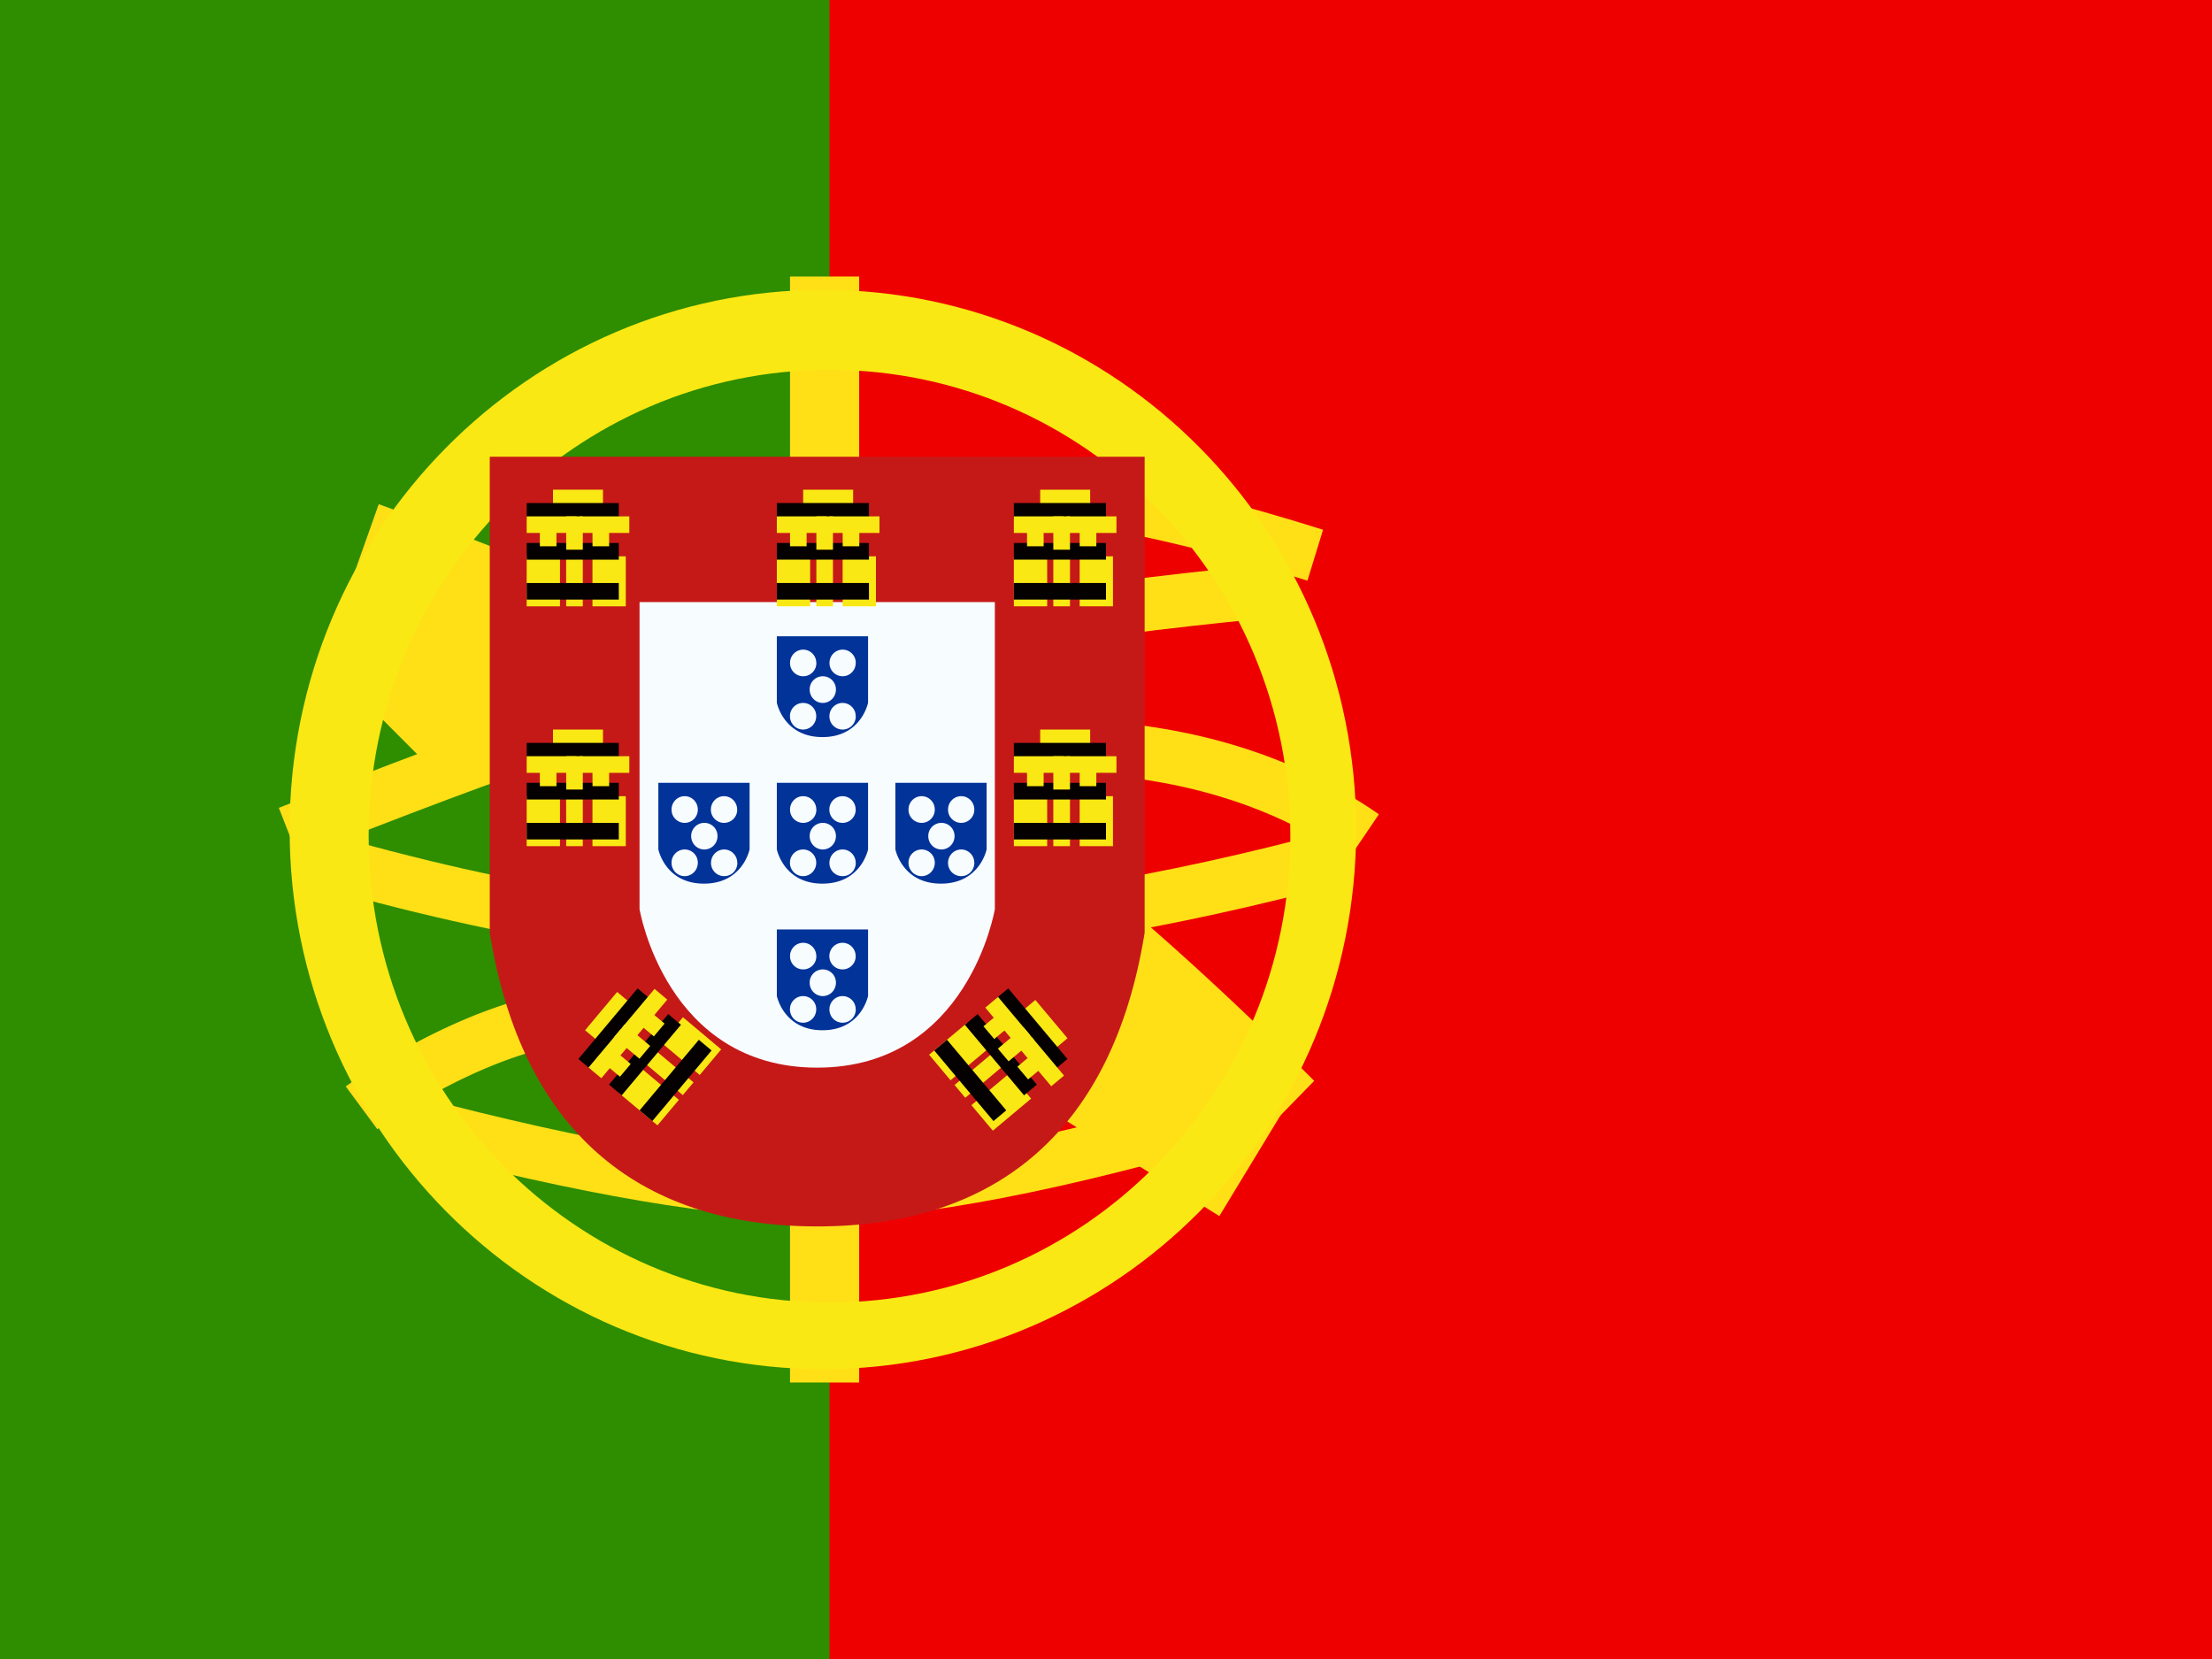 <svg xmlns="http://www.w3.org/2000/svg" width="3em" height="2.25em" viewBox="0 0 32 24"><rect x="0" y="0" width="32" height="24" fill="#333333" stroke="none"/><g fill="none"><path fill="#EF0000" fill-rule="evenodd" d="M8 0h24v24H8z" clip-rule="evenodd"/><path fill="#2F8D00" fill-rule="evenodd" d="M0 0h12v24H0z" clip-rule="evenodd"/><mask id="" width="16" height="16" x="4" y="4" maskUnits="userSpaceOnUse" style="mask-type:luminance"><path fill="#fff" fill-rule="evenodd" d="M11.905 19.807c-4.26 0-7.715-3.495-7.715-7.807s3.454-7.807 7.715-7.807S19.619 7.688 19.619 12s-3.454 7.807-7.714 7.807" clip-rule="evenodd"/></mask><g fill="#FFE017" mask="url(#)"><path fill-rule="evenodd" d="M11.429 4h1v2.699h-1zm0 13.494h1V20h-1z" clip-rule="evenodd"/><path d="m4.314 12.404l-.28-.717q4.627-1.848 6.994-2.384q3.478-.788 7.642-1.167l.068.768q-4.116.374-7.543 1.151c-1.533.347-3.83 1.13-6.88 2.349"/><path d="m19.14 7.664l-.226.736q-3.5-1.103-5.691-.955l-.05-.769q2.349-.156 5.968.988m.807 4.116l-.431.636c-1.19-.826-2.654-1.24-4.404-1.24v-.771q2.849-.001 4.835 1.375"/><path d="m19.302 12.01l.197.745q-3.844 1.042-7.218 1.181q-3.397.14-7.922-1.183l.211-.74q4.417 1.287 7.68 1.153q3.285-.135 7.052-1.155"/><path d="m19.012 15.636l-1.205 1.235c-2.288-2.287-4.303-3.922-6.032-4.904q-2.638-1.5-6.875-3.04l.579-1.633q4.36 1.583 7.135 3.16c1.88 1.068 4.009 2.795 6.398 5.182m-13.554.699l-.456-.618a9 9 0 0 1 1.188-.722c.85-.43 1.703-.7 2.517-.725l.119-.002v.771l-.096.002c-.686.02-1.439.258-2.198.644a8.5 8.5 0 0 0-1.074.65"/><path d="m5.812 16.603l.192-.747c2.54.67 4.498 1.003 5.865 1.003c1.362 0 3.388-.394 6.067-1.183l.213.74c-2.742.808-4.83 1.214-6.28 1.214c-1.444 0-3.46-.343-6.057-1.027m-.99-6.909L6.03 8.462l1.768 1.774l-1.207 1.232z"/><path d="m14.836 15.848l.898-1.478l2.803 1.744l-.897 1.478z"/></g><path fill="#F9E813" fill-rule="evenodd" d="M4.19 12c0 4.312 3.454 7.807 7.715 7.807s7.714-3.495 7.714-7.807s-3.454-7.807-7.714-7.807S4.19 7.688 4.19 12m14.477.096c0 3.727-2.985 6.747-6.667 6.747s-6.667-3.02-6.667-6.747S8.318 5.35 12 5.35s6.667 3.021 6.667 6.747" clip-rule="evenodd"/><path fill="#fff" d="M7.657 7.185v6.261q.618 3.717 4.165 3.717t4.165-3.717v-6.26z"/><path fill="#C51918" d="M7.085 6.607h9.474v6.887l-.008.048c-.458 2.752-2.08 4.2-4.729 4.2s-4.271-1.448-4.729-4.2l-.008-.048z"/><path fill="#F7FCFF" d="M9.252 8.71h5.14v4.442s-.381 2.293-2.57 2.293s-2.57-2.293-2.57-2.293z"/><path fill="#F9E813" fill-rule="evenodd" d="M8 7.084h.723v.482H8z" clip-rule="evenodd"/><path fill="#060101" fill-rule="evenodd" d="M7.619 7.277h1.333v.241H7.62z" clip-rule="evenodd"/><path fill="#F9E813" fill-rule="evenodd" d="M7.619 7.47h.723v.24h-.723zm.762 0h.723v.24H8.38zm-.762.578h.482v.723h-.482zm.952 0h.482v.723h-.482zm-.381 0h.241v.723h-.24z" clip-rule="evenodd"/><path fill="#060101" fill-rule="evenodd" d="M7.619 7.855h1.333v.241H7.62zm0 .579h1.333v.24H7.62z" clip-rule="evenodd"/><path fill="#F9E813" fill-rule="evenodd" d="M7.81 7.663h.24v.24h-.24zm.761 0h.241v.24h-.24zM8.19 7.47h.241v.482h-.24zm3.429-.386h.723v.482h-.723z" clip-rule="evenodd"/><path fill="#060101" fill-rule="evenodd" d="M11.238 7.277h1.333v.241h-1.333z" clip-rule="evenodd"/><path fill="#F9E813" fill-rule="evenodd" d="M11.238 7.47h.723v.24h-.723zm.762 0h.723v.24H12zm-.762.578h.482v.723h-.482zm.952 0h.482v.723h-.482zm-.38 0h.24v.723h-.24z" clip-rule="evenodd"/><path fill="#060101" fill-rule="evenodd" d="M11.238 7.855h1.333v.241h-1.333zm0 .579h1.333v.24h-1.333z" clip-rule="evenodd"/><path fill="#F9E813" fill-rule="evenodd" d="M11.429 7.663h.24v.24h-.24zm.761 0h.241v.24h-.24zm-.38-.193h.24v.482h-.24zm3.238-.386h.723v.482h-.723z" clip-rule="evenodd"/><path fill="#060101" fill-rule="evenodd" d="M14.667 7.277H16v.241h-1.333z" clip-rule="evenodd"/><path fill="#F9E813" fill-rule="evenodd" d="M14.667 7.47h.723v.24h-.723zm.762 0h.722v.24h-.722zm-.762.578h.482v.723h-.482zm.952 0h.482v.723h-.482zm-.381 0h.241v.723h-.241z" clip-rule="evenodd"/><path fill="#060101" fill-rule="evenodd" d="M14.667 7.855H16v.241h-1.333zm0 .579H16v.24h-1.333z" clip-rule="evenodd"/><path fill="#F9E813" fill-rule="evenodd" d="M14.857 7.663h.241v.24h-.24zm.762 0h.241v.24h-.241zm-.381-.193h.241v.482h-.241zm-.19 3.084h.723v.482h-.723z" clip-rule="evenodd"/><path fill="#060101" fill-rule="evenodd" d="M14.667 10.747H16v.241h-1.333z" clip-rule="evenodd"/><path fill="#F9E813" fill-rule="evenodd" d="M14.667 10.94h.723v.24h-.723zm.762 0h.722v.24h-.722zm-.762.578h.482v.723h-.482zm.952 0h.482v.723h-.482zm-.381 0h.241v.723h-.241z" clip-rule="evenodd"/><path fill="#060101" fill-rule="evenodd" d="M14.667 11.325H16v.241h-1.333zm0 .579H16v.24h-1.333z" clip-rule="evenodd"/><path fill="#F9E813" fill-rule="evenodd" d="M14.857 11.133h.241v.24h-.24zm.762 0h.241v.24h-.241zm-.381-.193h.241v.482h-.241zM8 10.554h.723v.482H8z" clip-rule="evenodd"/><path fill="#060101" fill-rule="evenodd" d="M7.619 10.747h1.333v.241H7.62z" clip-rule="evenodd"/><path fill="#F9E813" fill-rule="evenodd" d="M7.619 10.94h.723v.24h-.723zm.762 0h.723v.24H8.38zm-.762.578h.482v.723h-.482zm.952 0h.482v.723h-.482zm-.381 0h.241v.723h-.24z" clip-rule="evenodd"/><path fill="#060101" fill-rule="evenodd" d="M7.619 11.325h1.333v.241H7.62zm0 .579h1.333v.24H7.62z" clip-rule="evenodd"/><path fill="#F9E813" fill-rule="evenodd" d="M7.81 11.133h.24v.24h-.24zm.761 0h.241v.24h-.24zm-.381-.193h.241v.482h-.24zm.274 3.964l.464-.554l.37.31l-.465.554z" clip-rule="evenodd"/><path fill="#060101" fill-rule="evenodd" d="m8.367 15.32l.857-1.022l.184.155l-.857 1.022z" clip-rule="evenodd"/><path fill="#F9E813" fill-rule="evenodd" d="m8.514 15.444l.465-.554l.184.155l-.464.553zm.49-.584l.465-.554l.184.155l-.465.554zm-.047.955l.31-.369l.554.465l-.31.369zm.613-.729l.31-.37l.553.465l-.31.37zm-.245.292l.154-.185l.554.465l-.155.184z" clip-rule="evenodd"/><path fill="#060101" fill-rule="evenodd" d="m8.81 15.691l.857-1.021l.184.155l-.857 1.021zm.443.372l.857-1.021l.184.155l-.857 1.021z" clip-rule="evenodd"/><path fill="#F9E813" fill-rule="evenodd" d="m8.784 15.422l.155-.185l.185.155l-.155.184zm.49-.584l.155-.185l.185.155l-.155.185zm-.393.168l.155-.185l.37.31l-.155.185zm6.097-.54l.465.554l-.37.31l-.464-.554z" clip-rule="evenodd"/><path fill="#060101" fill-rule="evenodd" d="m14.586 14.298l.857 1.022l-.185.155l-.857-1.022z" clip-rule="evenodd"/><path fill="#F9E813" fill-rule="evenodd" d="m14.438 14.422l.465.554l-.185.155l-.464-.554zm.49.584l.465.554l-.185.154l-.465-.553zm-.933-.212l.31.37l-.554.464l-.31-.37zm.612.73l.31.369l-.554.464l-.31-.369zm-.245-.292l.155.184l-.553.465l-.155-.185z" clip-rule="evenodd"/><path fill="#060101" fill-rule="evenodd" d="M14.143 14.67L15 15.691l-.185.155l-.857-1.021zm-.443.372l.857 1.021l-.185.155l-.857-1.021z" clip-rule="evenodd"/><path fill="#F9E813" fill-rule="evenodd" d="m14.413 14.692l.155.185l-.185.154l-.155-.184zm.49.584l.155.184l-.185.155l-.155-.184zm-.097-.416l.154.184l-.369.31l-.155-.184z" clip-rule="evenodd"/><path fill="#013399" fill-rule="evenodd" d="M12.558 9.205h-1.32v.961s.098.497.66.497s.66-.497.66-.497zm-.748.385a.19.19 0 0 1-.191.193a.19.19 0 0 1-.19-.193c0-.106.085-.192.19-.192s.19.086.19.192m-.191.964c.105 0 .19-.086.19-.193a.19.19 0 0 0-.19-.192a.19.19 0 0 0-.19.192c0 .107.085.193.19.193m.762-.193a.19.19 0 0 1-.19.193a.19.19 0 0 1-.191-.193c0-.106.085-.192.19-.192a.19.19 0 0 1 .19.192m-.476-.192c.105 0 .19-.087.19-.193a.19.19 0 0 0-.19-.193a.19.19 0 0 0-.19.193c0 .106.085.193.19.193m.476-.579a.19.19 0 0 1-.19.193A.19.19 0 0 1 12 9.59c0-.106.085-.192.19-.192a.19.19 0 0 1 .19.192m.178 1.735h-1.32v.962s.098.496.66.496s.66-.496.66-.496zm-.748.386a.19.19 0 0 1-.191.193a.19.19 0 0 1-.19-.193c0-.107.085-.193.19-.193s.19.086.19.193m-.191.964c.105 0 .19-.087.19-.193a.19.19 0 0 0-.19-.193a.19.19 0 0 0-.19.193c0 .106.085.193.19.193m.762-.193a.19.19 0 0 1-.19.193a.19.19 0 0 1-.191-.193c0-.106.085-.193.19-.193c.106 0 .19.087.19.193m-.476-.193c.105 0 .19-.086.19-.193a.19.19 0 0 0-.19-.192a.19.19 0 0 0-.19.192c0 .107.085.193.19.193m.476-.578a.19.19 0 0 1-.19.193a.19.19 0 0 1-.191-.193c0-.107.085-.193.19-.193a.19.19 0 0 1 .19.193m1.895-.386h-1.32v.962s.097.496.66.496c.562 0 .66-.496.66-.496zm-.75.386a.19.19 0 0 1-.19.193a.19.19 0 0 1-.19-.193c0-.107.085-.193.19-.193s.19.086.19.193m-.19.964c.105 0 .19-.087.19-.193a.19.19 0 0 0-.19-.193a.19.19 0 0 0-.19.193c0 .106.085.193.19.193m.762-.193a.19.19 0 0 1-.19.193a.19.19 0 0 1-.19-.193c0-.106.085-.193.19-.193s.19.087.19.193m-.476-.193c.105 0 .19-.086.19-.193a.19.19 0 0 0-.19-.192a.19.19 0 0 0-.19.192c0 .107.085.193.19.193m.476-.578a.19.19 0 0 1-.19.193a.19.19 0 0 1-.19-.193c0-.107.085-.193.19-.193s.19.086.19.193m-3.251-.386h-1.32v.962s.098.496.66.496s.66-.496.66-.496zm-.749.386a.19.19 0 0 1-.19.193a.19.19 0 0 1-.19-.193c0-.107.085-.193.19-.193s.19.086.19.193m-.19.964c.105 0 .19-.087.19-.193a.19.19 0 0 0-.19-.193a.19.19 0 0 0-.19.193c0 .106.085.193.19.193m.762-.193a.19.19 0 0 1-.19.193a.19.19 0 0 1-.191-.193c0-.106.085-.193.19-.193s.19.087.19.193m-.476-.193c.105 0 .19-.086.19-.193a.19.19 0 0 0-.19-.192a.19.19 0 0 0-.191.192c0 .107.085.193.19.193m.476-.578a.19.19 0 0 1-.19.193a.19.19 0 0 1-.191-.193c0-.107.085-.193.19-.193s.19.086.19.193m1.894 1.735h-1.32v.961s.098.497.66.497s.66-.497.66-.497zm-.748.385a.19.19 0 0 1-.191.193a.19.19 0 0 1-.19-.193c0-.106.085-.192.19-.192s.19.086.19.192m-.191.964c.105 0 .19-.086.19-.193a.19.19 0 0 0-.19-.192a.19.19 0 0 0-.19.192c0 .107.085.193.19.193m.762-.193a.19.19 0 0 1-.19.193a.19.19 0 0 1-.191-.193c0-.106.085-.192.19-.192a.19.19 0 0 1 .19.192m-.476-.192c.105 0 .19-.087.19-.193a.19.19 0 0 0-.19-.193a.19.19 0 0 0-.19.193c0 .106.085.193.19.193m.476-.579a.19.19 0 0 1-.19.193a.19.19 0 0 1-.191-.193c0-.106.085-.192.19-.192a.19.19 0 0 1 .19.192" clip-rule="evenodd"/></g></svg>